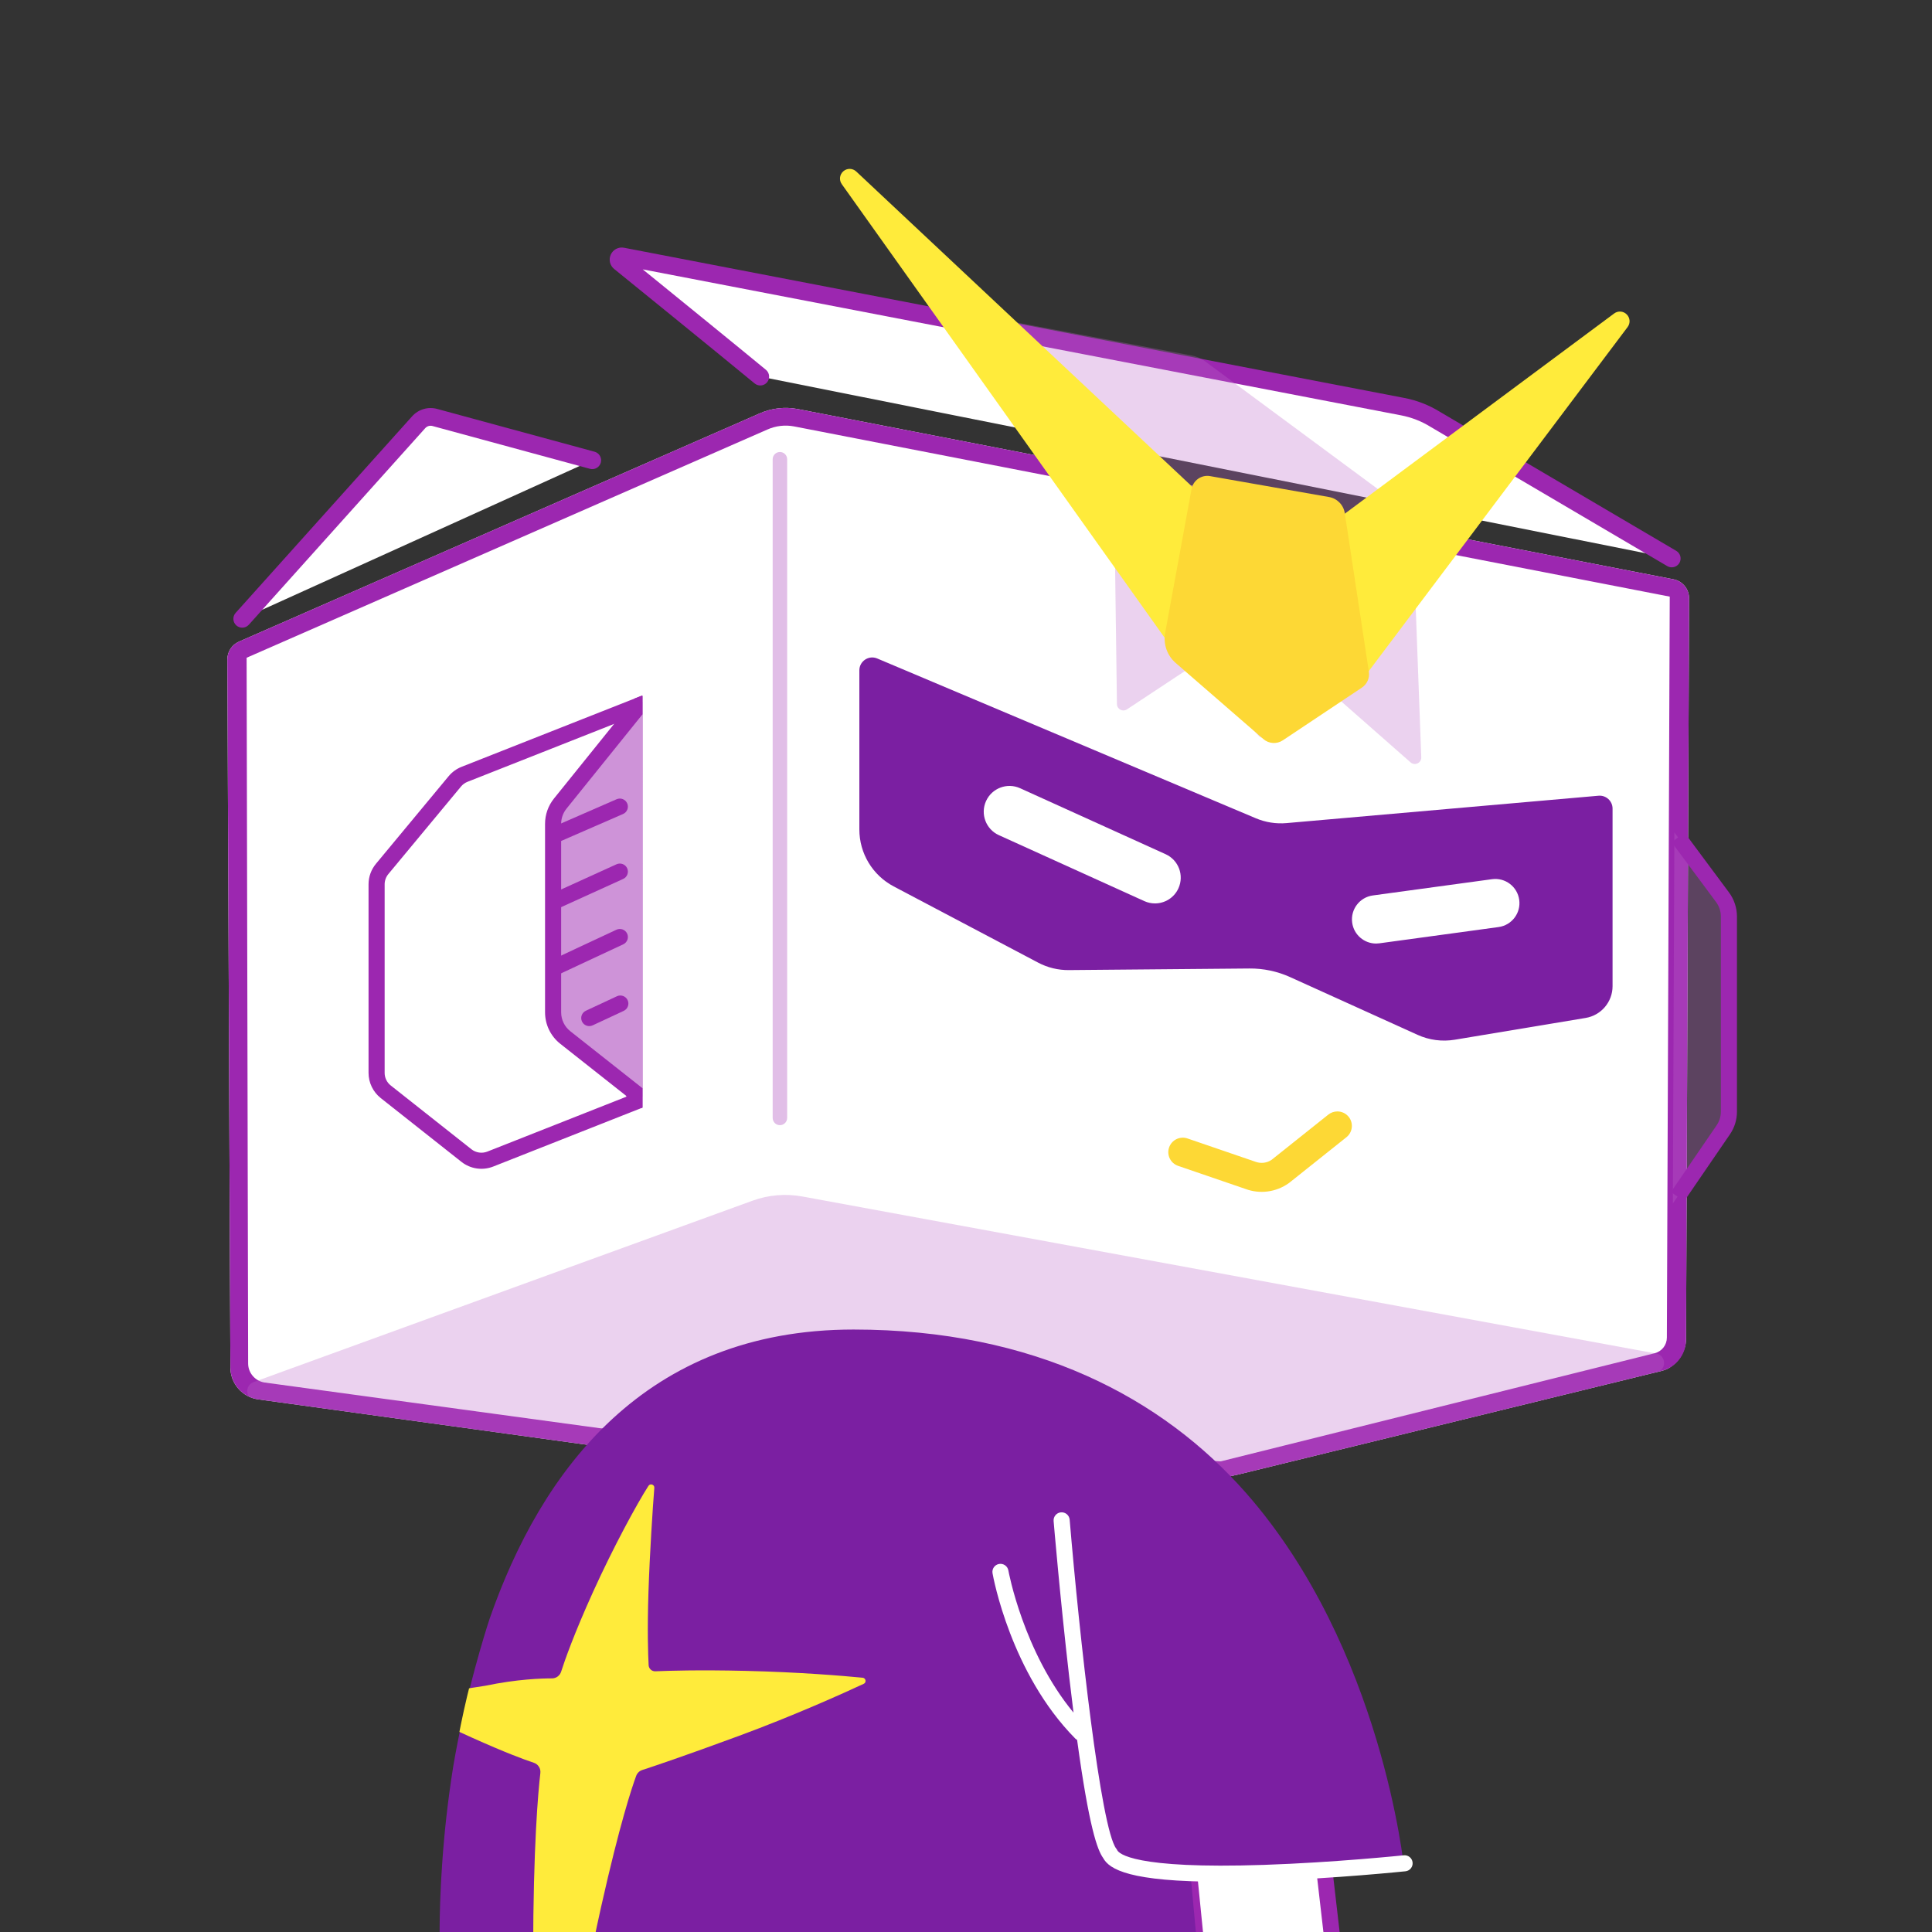 <svg xml:space="preserve" style="enable-background:new 0 0 1200 1200;" viewBox="0 0 1200 1200" y="0px" x="0px" xmlns:xlink="http://www.w3.org/1999/xlink" xmlns="http://www.w3.org/2000/svg" id="中二病" version="1.1">
<rect x="0" y="0" width="1200" height="1200" fill="#333333" stroke="none"/>
<style type="text/css">
	.st0{fill:rgba(0,0,0,0);}
	.st1{clip-path:url(#SVGID_2_);}
	.st2{fill:#FFFFFF;}
	.st3{fill:#9C27B0;} /* 紫色 */
	.st4{clip-path:url(#SVGID_4_);}
	.st5{opacity:0.3;clip-path:url(#SVGID_4_);fill:#BA68C8;} /* 浅紫色 */
	.st6{clip-path:url(#SVGID_4_);fill:#E1BEE7;} /* 更浅的紫色 */
	.st7{clip-path:url(#SVGID_6_);fill:#9C27B0;} /* 紫色 */
	.st8{clip-path:url(#SVGID_6_);fill:#CE93D8;} /* 浅紫色 */
	.st9{opacity:0.3;clip-path:url(#SVGID_4_);}
	.st10{fill-rule:evenodd;clip-rule:evenodd;fill:#BA68C8;} /* 浅紫色 */
	.st11{fill:#FFEB3B;} /* 黄色 */
	.st12{fill:#FDD835;} /* 深黄色 */
	.st13{clip-path:url(#SVGID_4_);fill:#7B1FA2;} /* 深紫色 */
	.st14{clip-path:url(#SVGID_4_);fill:#FFFFFF;}
	.st15{opacity:0.3;fill:#BA68C8;} /* 浅紫色 */
	.st16{fill:#FFEB3B;} /* 黄色 */
	.st17{clip-path:url(#SVGID_8_);fill:#7B1FA2;} /* 深紫色 */
	.st18{clip-path:url(#SVGID_8_);fill:#FFEB3B;} /* 黄色 */
</style>
<rect height="1200" width="1200" class="st0"></rect>
<g>
	<defs>
		<rect height="1200" width="1200" id="SVGID_1_"></rect>
	</defs>
	<clipPath id="SVGID_2_">
		<use style="overflow:visible;" xlink:href="#SVGID_1_"></use>
	</clipPath>
	<g class="st1" id="head_11_">
		<g>
			<path d="M150.45,384.36l109.59-122.09c2.53-2.81,6.42-3.96,10.07-2.97l97.76,26.58L150.45,384.36z" class="st2"></path>
			<path d="M150.45,389.86c-1.31,0-2.62-0.46-3.67-1.41c-2.26-2.03-2.45-5.51-0.42-7.77L255.95,258.6
				c3.94-4.39,9.92-6.15,15.61-4.6l97.75,26.58c2.93,0.8,4.66,3.82,3.86,6.75s-3.81,4.66-6.75,3.86l-97.76-26.58
				c-1.66-0.45-3.39,0.06-4.54,1.33L154.55,388.04C153.46,389.25,151.96,389.86,150.45,389.86z" class="st3"></path>
		</g>
		<g>
			<path d="M1038.34,346.87l-146.73-86.31c-6.25-3.89-13.15-6.6-20.38-7.99l-484.68-93.3c-2.08-0.4-3.27,2.28-1.59,3.56
				c0,0,65.47,53.1,87.25,71.1L1038.34,346.87z" class="st2"></path>
			<path d="M1038.34,352.37c-0.95,0-1.91-0.25-2.78-0.76l-146.84-86.38c-5.7-3.55-11.92-5.99-18.51-7.26l-470.98-90.66
				c19.55,15.88,60.31,49,76.5,62.38c2.34,1.94,2.67,5.4,0.74,7.74c-1.93,2.34-5.4,2.67-7.74,0.74
				c-21.27-17.58-85.14-69.39-87.17-71.03c-2.72-2.13-3.63-5.8-2.22-8.96c1.43-3.2,4.83-4.96,8.27-4.3l484.68,93.3
				c7.89,1.52,15.36,4.44,22.19,8.68l146.67,86.28c2.62,1.54,3.49,4.91,1.95,7.53C1042.06,351.4,1040.22,352.37,1038.34,352.37z" class="st3"></path>
		</g>
		<g>
			<defs>
				<path d="M769.43,915.76l262.55-64.24c8.92-2.18,15.21-10.16,15.25-19.34l1.89-460.54
					c0.02-5.76-4.05-10.73-9.71-11.83L495.65,254.1c-8.12-1.58-16.53-0.6-24.07,2.8L148.39,398.54c-4.38,1.92-7.2,6.26-7.18,11.04
					l1.89,439.86c0.04,9.96,7.4,18.36,17.26,19.73l209.23,28.89l361.67,26L769.43,915.76z" id="SVGID_3_"></path>
			</defs>
			<clipPath id="SVGID_4_">
				<use style="overflow:visible;" xlink:href="#SVGID_3_"></use>
			</clipPath>
			<g class="st4">
				<path d="M759.43,919.76l271.21-67.6c9.77-2.44,16.64-11.19,16.68-21.26l1.8-461.08c0.03-5.29-3.71-9.85-8.9-10.86
					L495.65,253.1c-8.12-1.58-16.53-0.6-24.07,2.8L148.37,397.55c-4.37,1.92-7.19,6.24-7.18,11.02l0.94,438.33
					c0.03,11.98,8.89,22.11,20.76,23.73l208.71,28.44L759.43,919.76z" class="st2"></path>
				<path d="M759.43,931.76c-0.21,0-0.43-0.01-0.64-0.02l-387.84-20.69c-0.33-0.02-0.66-0.05-0.98-0.09l-208.71-28.44
					c-17.71-2.41-31.1-17.71-31.14-35.59l-0.94-438.33c-0.02-9.55,5.62-18.2,14.37-22.03l323.16-141.63
					c9.84-4.42,20.64-5.67,31.23-3.61l544.57,105.86c10.85,2.11,18.68,11.66,18.61,22.72l-1.8,461.05
					c-0.06,15.58-10.66,29.09-25.78,32.86l-271.21,67.6C761.38,931.64,760.41,931.76,759.43,931.76z M372.72,887.11l385.56,20.56
					l269.46-67.16c4.45-1.11,7.56-5.08,7.58-9.66l1.79-460.27l-543.75-105.7c-5.71-1.11-11.54-0.43-16.85,1.96
					c-0.04,0.02-0.08,0.03-0.12,0.05L153.18,408.54l0.94,438.33c0.01,5.96,4.48,11.06,10.38,11.86L372.72,887.11z" class="st3"></path>
			</g>
			<path d="M382.26,901.46l-223.54-31.48c-6.16-0.87-7.06-9.4-1.21-11.53l309.83-112.66
				c9.96-3.64,20.72-4.54,31.14-2.61l530.2,97.52c6.18,1.14,6.64,9.82,0.61,11.6l-29.07,8.6L735.6,925.85L382.26,901.46z" class="st5"></path>
			<path d="M484.42,698.86c-2.49,0-4.5-2.01-4.5-4.5V285.25c0-2.49,2.01-4.5,4.5-4.5s4.5,2.01,4.5,4.5v409.11
				C488.92,696.84,486.9,698.86,484.42,698.86z" class="st6"></path>
			<g class="st4">
				<defs>
					<path d="M228.91,549.26v117.1c0,6.12,2.8,11.9,7.6,15.69l50.1,39.6c5.59,4.42,13.12,5.53,19.75,2.91l92.7-36.6
						V431.93l-112.37,44.36c-3.13,1.24-5.9,3.24-8.04,5.83l-45.12,54.37C230.54,540.08,228.91,544.59,228.91,549.26z" id="SVGID_5_"></path>
				</defs>
				<clipPath id="SVGID_6_">
					<use style="overflow:visible;" xlink:href="#SVGID_5_"></use>
				</clipPath>
				<path d="M299.04,735.95c-6.67,0-13.27-2.21-18.64-6.45l-50.1-39.6c-7.24-5.72-11.39-14.3-11.39-23.53v-117.1
					c0-6.98,2.46-13.79,6.92-19.16l45.12-54.37c3.22-3.87,7.39-6.9,12.07-8.74l126.04-49.76v277.54l-99.03,39.1
					C306.48,735.27,302.75,735.95,299.04,735.95z M389.05,446.63l-98.69,38.97c-1.56,0.62-2.95,1.62-4.02,2.92l-45.12,54.37
					c-1.49,1.79-2.31,4.06-2.31,6.39v117.1c0,3.08,1.38,5.94,3.8,7.84l50.1,39.6c2.79,2.2,6.57,2.76,9.87,1.46l86.37-34.1V446.63z" class="st7"></path>
				<polygon points="343.55,503.62 343.55,637.44 411.44,691.05 516.42,649.6 516.42,389.69 397.51,436.64" class="st8"></polygon>
				<path d="M346,523c-1.93,0-3.77-1.12-4.59-3c-1.1-2.53,0.05-5.48,2.59-6.58l39-17c2.53-1.11,5.48,0.06,6.58,2.59
					c1.1,2.53-0.05,5.48-2.59,6.58l-39,17C347.35,522.87,346.67,523,346,523z" class="st7"></path>
				<path d="M346,564.11c-1.9,0-3.72-1.09-4.55-2.93c-1.14-2.51-0.03-5.48,2.48-6.62l39-17.74
					c2.51-1.14,5.48-0.03,6.62,2.48c1.14,2.51,0.03,5.48-2.48,6.62l-39,17.74C347.4,563.97,346.7,564.11,346,564.11z" class="st7"></path>
				<path d="M346,605.22c-1.88,0-3.68-1.07-4.53-2.88c-1.17-2.5-0.09-5.48,2.41-6.65l39-18.22
					c2.5-1.17,5.48-0.09,6.65,2.41c1.17,2.5,0.09,5.48-2.41,6.65l-39,18.22C347.43,605.07,346.71,605.22,346,605.22z" class="st7"></path>
				<path d="M366,637.33c-1.88,0-3.69-1.07-4.53-2.89c-1.17-2.5-0.09-5.48,2.42-6.65l19.29-9
					c2.5-1.16,5.48-0.09,6.65,2.42c1.17,2.5,0.09,5.48-2.42,6.65l-19.29,9C367.43,637.18,366.71,637.33,366,637.33z" class="st7"></path>
				<path d="M412.26,699.07l-64.21-50.71c-6.04-4.77-9.51-11.92-9.51-19.62V511.68c0-5.69,1.96-11.26,5.53-15.68
					l52.67-65.38l7.79,6.27l-52.67,65.38c-2.14,2.66-3.32,6-3.32,9.41v117.07c0,4.62,2.08,8.91,5.7,11.77l64.21,50.71L412.26,699.07
					z" class="st7"></path>
			</g>
			<g class="st4" transform="scale(1, -1) translate(0, -1382.66)">
				<path d="M830.66,689.33c-1.31,0-2.63-0.43-3.74-1.31l-35.28-28.13c-3.79-2.64-8.63-3.25-12.96-1.61
					c-0.06,0.02-0.12,0.04-0.18,0.06l-41.9,14.36c-3.14,1.08-6.55-0.6-7.62-3.73c-1.07-3.13,0.6-6.55,3.73-7.62l41.82-14.33
					c8.11-3.03,17.14-1.84,24.19,3.18c0.09,0.06,0.17,0.13,0.26,0.19l35.42,28.24c2.59,2.07,3.02,5.84,0.95,8.43
					C834.17,688.56,832.42,689.33,830.66,689.33z" class="st11"></path>
				<path d="M830.66,692.33c-2.03,0-4.02-0.7-5.61-1.96l-35.2-28.07c-2.96-2.03-6.74-2.49-10.11-1.21l-0.23,0.08
					l-41.94,14.37c-4.69,1.61-9.82-0.9-11.43-5.59c-1.61-4.7,0.9-9.82,5.6-11.43l41.82-14.33c8.96-3.35,19.05-2.02,26.91,3.58
					c0.12,0.09,0.24,0.18,0.37,0.27l35.44,28.26c3.88,3.09,4.52,8.77,1.43,12.65C835.98,691.1,833.42,692.33,830.66,692.33z" class="st12"></path>
			</g>
			<path d="M992.87,494.24l-193.78,17c-6.5,0.57-13.04-0.46-19.05-2.99L544.87,409c-5.27-2.23-11.11,1.65-11.11,7.37
				v98.82c0,14.84,8.21,28.45,21.33,35.38l89.74,47.35c5.86,3.09,12.39,4.68,19.02,4.62l112.16-0.99
				c8.72-0.08,17.35,1.75,25.29,5.34l79.2,35.88c7.22,3.27,15.25,4.32,23.08,3.02l81.29-13.53c9.65-1.61,16.72-9.95,16.72-19.73
				V502.21C1001.57,497.51,997.55,493.83,992.87,494.24z" class="st13"></path>
			<path d="M717.37,561.13c-2.21,0-4.46-0.46-6.6-1.43l-90.36-40.97c-8.05-3.65-11.61-13.13-7.96-21.18
				c3.65-8.05,13.13-11.61,21.18-7.96l90.36,40.97c8.05,3.65,11.61,13.13,7.96,21.18C729.28,557.64,723.46,561.13,717.37,561.13z" class="st14"></path>
			<path d="M854.7,586.05c-7.38,0-13.82-5.45-14.84-12.98c-1.12-8.21,4.63-15.77,12.83-16.89l74.04-10.1
				c8.21-1.12,15.77,4.63,16.89,12.84c1.12,8.21-4.63,15.77-12.83,16.89l-74.04,10.1C856.06,586,855.38,586.05,854.7,586.05z" class="st14"></path>
		</g>
		<path d="M1039.98,517.05l29.93,40.28c2.56,3.45,3.95,7.63,3.95,11.93v121.19c0,4.03-1.22,7.97-3.5,11.3l-31.32,45.75" class="st15"></path>
		<path d="M1046.08,746.06l-8.25-5.65l28.41-41.49c1.72-2.51,2.62-5.44,2.62-8.47V569.25c0-3.2-1.05-6.38-2.96-8.95
			l-27.63-37.18l8.03-5.96l27.63,37.18c3.18,4.28,4.93,9.58,4.93,14.91v121.19c0,5.06-1.51,9.95-4.37,14.12L1046.08,746.06z" class="st3"></path>
		<path d="M578.3,190.31l109.92,91.48c2.24,1.9,3.53,4.69,3.53,7.63l2,147.85c0,3.19,3.55,5.09,6.21,3.34l39.32-26
			c1.66-1.1,3.87-0.81,5.19,0.67l37.24,41.68c1.39,1.55,3.73,1.78,5.4,0.53l35.46-26.81c1.52-1.15,3.63-1.07,5.05,0.19l48.51,42.66
			c2.65,2.33,6.79,0.34,6.64-3.18l-5.4-146.03c-0.13-2.92-1.52-5.64-3.83-7.44l-125.1-92.49c-2.43-1.79-5.22-3.01-8.19-3.57
			L578.3,190.31z" class="st15"></path>
		<g>
			<path d="M727.68,402.16L522.85,114.39c-1.8-2.52-1.39-5.96,0.94-8c2.33-2.04,5.79-1.98,8.05,0.14l217.5,204.06
				l1.51,4.47l-14.17,85.02L727.68,402.16z" class="st16"></path>
			<path d="M1010.4,195.29c-2.12-2.13-5.42-2.38-7.83-0.58L825.94,325.99l5.96,8.03l2.84-2.11l9.72,75.89l-3.09,4.1
				l7.99,6.01l161.58-214.78C1012.75,200.72,1012.52,197.43,1010.4,195.29z" class="st16"></path>
			<path d="M740.09,303.76l-16.39,89.33c-1.28,6.96,1.22,14.08,6.56,18.71l54.44,47.25c3.4,2.95,8.36,3.27,12.1,0.77
				l49.09-32.73c3.23-2.15,4.92-5.98,4.34-9.82l-14.96-98.54c-0.77-5.09-4.71-9.13-9.79-10.02l-73.84-12.98
				C746.24,294.76,741.08,298.36,740.09,303.76z" class="st12"></path>
		</g>
	</g>
	<g class="st1" id="body_8_">
		<g>
			<polygon points="738.17,1159.86 743.17,1209.87 828.17,1209.87 822.17,1157.86" class="st2"></polygon>
			<path d="M833.78,1214.87h-95.14l-5.99-59.88l93.96-2.24L833.78,1214.87z M747.69,1204.87h74.86l-4.83-41.9
				l-74.04,1.76L747.69,1204.87z" class="st3"></path>
		</g>
		<g>
			<defs>
				<path d="M739.17,1160.86l4.5,49.01h-470.5c0,0-14.15-384.08,257-384.08c112.29,0,191.89,42.5,243.72,101.46
					c84.79,96.46,98.28,233.6,98.28,233.6h-149L739.17,1160.86z" id="SVGID_7_"></path>
			</defs>
			<clipPath id="SVGID_8_">
				<use style="overflow:visible;" xlink:href="#SVGID_7_"></use>
			</clipPath>
			<path d="M872.17,1160.86c0,0-13.49-137.14-98.28-233.6c-51.83-58.96-131.43-101.46-243.72-101.46
				c-129.64,0-194.06,87.79-225.99,179.43c0,0-10.53,31.48-18.57,70.21c-8.04,38.73-9.65,65.79-9.65,65.79
				c-3.81,40.76-2.78,68.65-2.78,68.65h470.5" class="st17"></path>
			<path d="M343.21,1042.47c2.46-0.16,4.57-1.81,5.32-4.17c2.24-6.99,7.97-23.38,19.93-49.76
				c12.48-27.52,27.16-54.53,34.29-65.62c1.12-1.75,3.83-0.84,3.66,1.23c-0.99,12.39-2.85,40.72-3.63,64.56
				c-0.78,23.79-0.26,38.91,0.1,45.58c0.12,2.19,1.98,3.87,4.17,3.78c7.78-0.34,26.99-0.94,55.99-0.26
				c33.56,0.79,60.53,3.07,72.77,4.26c2.02,0.2,2.5,2.94,0.65,3.79c-12.78,5.94-43.02,19.6-77.43,32.3
				c-34.4,12.7-53.49,19.07-60.11,21.22c-1.75,0.57-3.13,1.91-3.77,3.63c-2.67,7.24-10.23,29.85-21.83,81.58
				c-14.71,65.56-14.88,92.91-14.88,92.91l-20.55,139.05c0,0-6.85-117.58-6.75-203.41c0.08-66.56,3.13-100.15,4.49-111.88
				c0.33-2.83-1.37-5.49-4.07-6.38c-5.89-1.94-17.8-6.33-38.56-15.67c-21.52-9.69-33.96-16.34-39.89-19.72
				c-1.59-0.9-1.22-3.29,0.56-3.67c8.57-1.85,27.32-5.72,47.67-8.75C321.34,1042.91,336.35,1042.47,343.21,1042.47z" class="st18"></path>
		</g>
		<path d="M877.39,1156.81c-0.29-2.75-2.75-4.73-5.49-4.45c-0.43,0.04-43.22,4.49-86.84,5.95
			c-81.19,2.74-90.17-7.15-91.15-9.16l-0.23-0.48l-0.33-0.42c-9.67-12.39-22.89-131.91-28.96-204.34c-0.23-2.75-2.65-4.79-5.4-4.57
			c-2.75,0.23-4.8,2.65-4.57,5.4c0.04,0.47,4.02,47.85,9.69,96.84c0.92,7.94,1.81,15.31,2.67,22.16
			c-31.18-37.76-40.37-87.75-40.46-88.29c-0.48-2.72-3.08-4.53-5.79-4.05c-2.72,0.48-4.53,3.07-4.05,5.79
			c0.45,2.52,11.36,62.15,51.37,102.64c0.35,0.35,0.75,0.62,1.16,0.85c7.46,54.64,12.65,68.44,16.14,73.29
			c3.84,7.17,16.57,14.82,73.18,14.81c8.1,0,17.1-0.16,27.1-0.49c43.97-1.48,87.06-5.96,87.5-6
			C875.69,1162.01,877.68,1159.55,877.39,1156.81z" class="st2"></path>
	</g>
</g>
</svg>